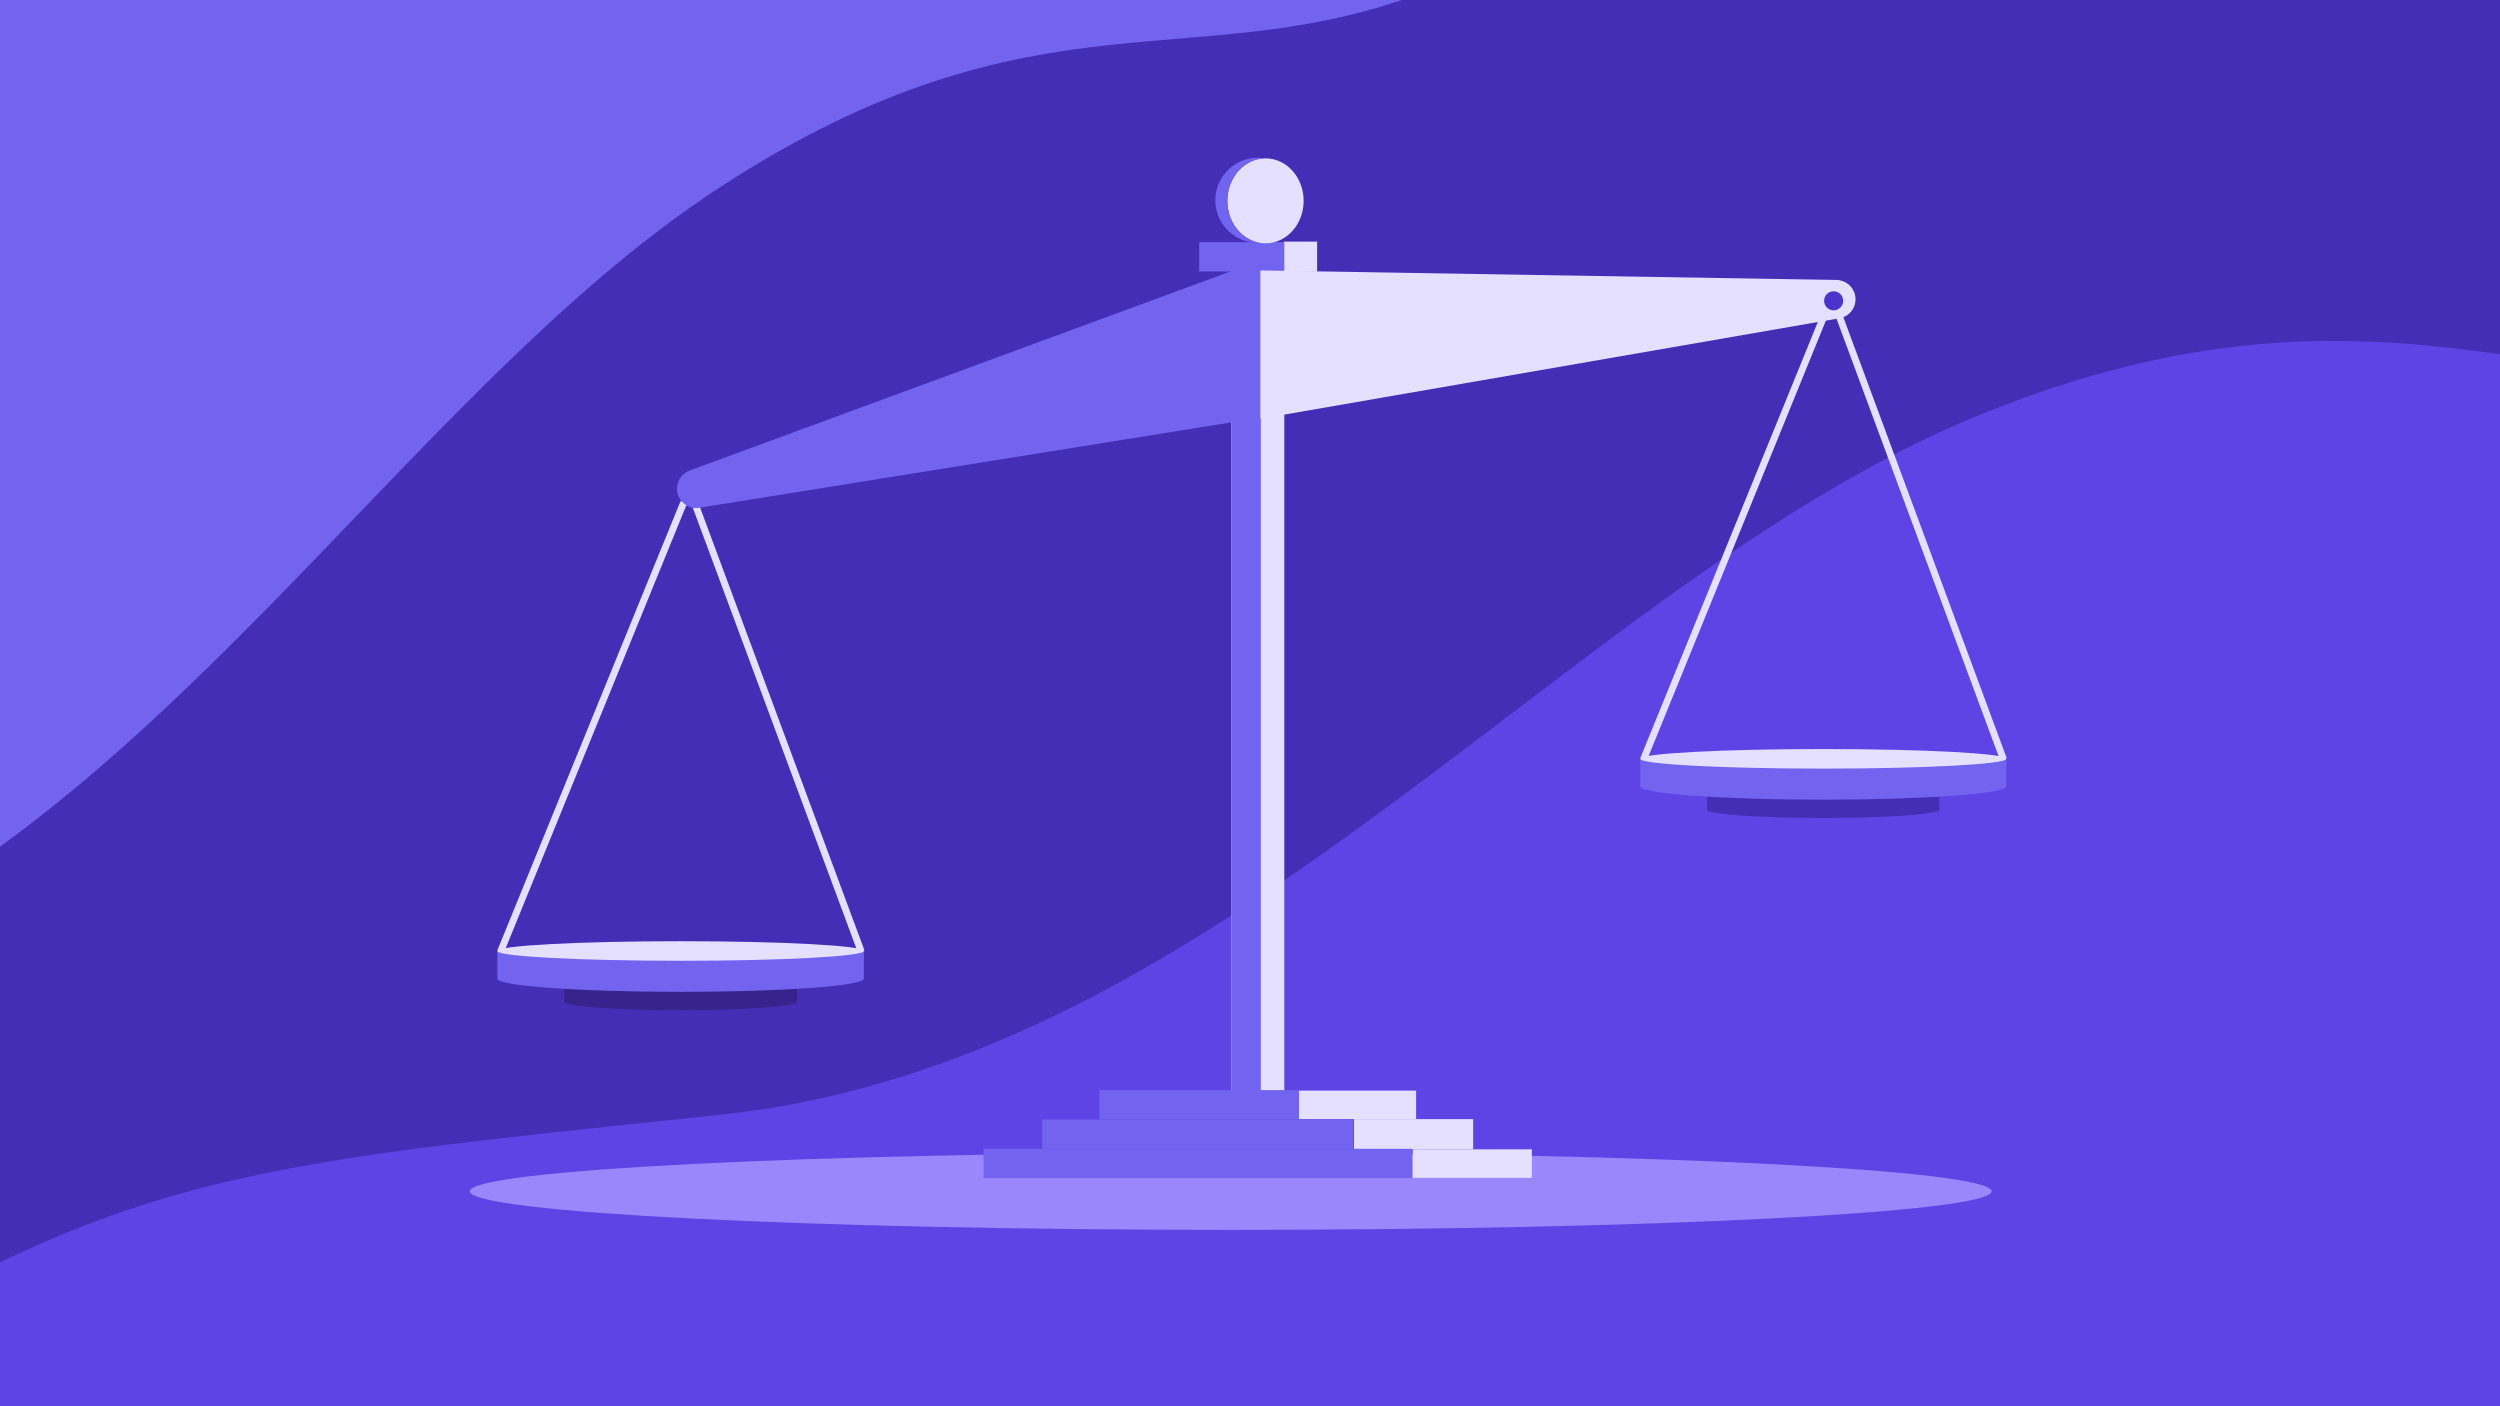 <svg width="1490" height="838" viewBox="0 0 1490 838" fill="none" xmlns="http://www.w3.org/2000/svg">
<g clip-path="url(#clip0_512_58265)">
<path d="M0 0H1490V838H0V0Z" fill="#5E44E4"/>
<path d="M1714.21 223.48C1882.2 195.872 1895.78 183.781 1971.75 86.426L1239.4 -595.709L-601.133 861.302C-623.932 879.351 -627.709 912.405 -609.568 935.132C-602.617 943.839 -593.167 950.267 -582.202 952.366C-505.747 967.001 -339.3 963.673 -166.829 850.342C66.113 697.275 127.802 696.382 430.142 664.296C732.482 632.21 937.918 344.675 1182.08 246.377C1426.24 148.08 1537.84 252.467 1714.21 223.48Z" fill="#442EB5"/>
<path d="M1187 710C1187 722.703 983.961 733 733.5 733C483.039 733 280 722.703 280 710C280 697.297 483.039 687 733.5 687C983.961 687 1187 697.297 1187 710Z" fill="#9B87FC"/>
<path d="M733.969 158.324H765.445V656.706H733.969V158.324Z" fill="#E5E0FF"/>
<path d="M733.969 158.324H751.456V656.706H733.969V158.324Z" fill="#7264EF"/>
<path d="M774 650H844V667H774V650Z" fill="#E5E0FF"/>
<path d="M765 144H785V162H765V144Z" fill="#E5E0FF"/>
<path d="M714.734 144.334H765.447V161.822H714.734V144.334Z" fill="#7264EF"/>
<path d="M655.277 649.711H774.19V667.199H655.277V649.711Z" fill="#7264EF"/>
<path d="M807 667H878V685H807V667Z" fill="#E5E0FF"/>
<path d="M621.176 667.198H806.539V684.685H621.176V667.198Z" fill="#7264EF"/>
<path d="M842 685H913V702H842V685Z" fill="#E5E0FF"/>
<path d="M474.98 597.064C474.98 599.829 443.939 602.071 405.648 602.071C367.357 602.071 336.316 599.829 336.316 597.064C336.316 594.299 367.357 592.058 405.648 592.058C443.939 592.058 474.98 594.299 474.98 597.064Z" fill="#36248C"/>
<path d="M336.316 586.398H474.98V596.847H336.316V586.398Z" fill="#36248C"/>
<path d="M474.98 586.616C474.98 588.66 443.939 590.317 405.648 590.317C367.357 590.317 336.316 588.66 336.316 586.616C336.316 584.572 367.357 582.916 405.648 582.916C443.939 582.916 474.98 584.572 474.98 586.616Z" fill="#E5E0FF"/>
<path d="M514.891 583.258C514.891 587.615 465.982 591.147 405.649 591.147C345.316 591.147 296.406 587.615 296.406 583.258C296.406 578.901 345.316 575.37 405.649 575.37C465.982 575.37 514.891 578.901 514.891 583.258Z" fill="#7264EF"/>
<path d="M296.406 566.452H514.891V582.915H296.406V566.452Z" fill="#7264EF"/>
<path d="M514.891 566.795C514.891 570.015 465.982 572.626 405.649 572.626C345.316 572.626 296.406 570.015 296.406 566.795C296.406 563.575 345.316 560.964 405.649 560.964C465.982 560.964 514.891 563.575 514.891 566.795Z" fill="#E5E0FF"/>
<path fill-rule="evenodd" clip-rule="evenodd" d="M412.624 301.9C411.968 300.133 409.483 300.094 408.771 301.839L300.278 567.866L296.449 566.304L404.943 300.277C407.078 295.042 414.532 295.161 416.5 300.461L515.199 566.365L511.323 567.804L412.624 301.9Z" fill="#E5E0FF"/>
<path d="M1155.85 482.532C1155.85 485.297 1124.86 487.538 1086.64 487.538C1048.42 487.538 1017.43 485.297 1017.43 482.532C1017.43 479.766 1048.42 477.525 1086.64 477.525C1124.86 477.525 1155.85 479.766 1155.85 482.532Z" fill="#442EB5"/>
<path d="M1017.43 471.865H1155.85V482.314H1017.43V471.865Z" fill="#442EB5"/>
<path d="M1155.85 472.083C1155.85 474.127 1124.86 475.784 1086.64 475.784C1048.42 475.784 1017.43 474.127 1017.43 472.083C1017.43 470.04 1048.42 468.383 1086.64 468.383C1124.86 468.383 1155.85 470.04 1155.85 472.083Z" fill="#E5E0FF"/>
<path d="M1195.69 468.725C1195.69 473.082 1146.87 476.614 1086.64 476.614C1026.41 476.614 977.59 473.082 977.59 468.725C977.59 464.368 1026.41 460.836 1086.64 460.836C1146.87 460.836 1195.69 464.368 1195.69 468.725Z" fill="#7264EF"/>
<path d="M977.59 451.919H1195.69V468.382H977.59V451.919Z" fill="#7264EF"/>
<path d="M1195.69 452.262C1195.69 455.482 1146.87 458.093 1086.64 458.093C1026.41 458.093 977.59 455.482 977.59 452.262C977.59 449.042 1026.41 446.431 1086.64 446.431C1146.87 446.431 1195.69 449.042 1195.69 452.262Z" fill="#E5E0FF"/>
<path fill-rule="evenodd" clip-rule="evenodd" d="M1093.6 187.385C1092.95 185.617 1090.46 185.577 1089.75 187.324L981.454 453.331L977.625 451.772L1085.92 185.765C1088.05 180.525 1095.52 180.643 1097.48 185.948L1196 451.833L1192.12 453.27L1093.6 187.385Z" fill="#E5E0FF"/>
<path d="M403.643 293.141C402.736 287.686 405.835 282.356 411.025 280.445L740.837 159.03L738.339 251.006L416.829 302.623C410.573 303.627 404.682 299.391 403.643 293.141V293.141Z" fill="#7264EF"/>
<path d="M1105.74 176.468C1104.83 170.996 1100.14 166.955 1094.6 166.864L751.219 161.188L751.219 249.566L1096.37 189.673C1102.59 188.593 1106.78 182.696 1105.74 176.468V176.468Z" fill="#E5E0FF"/>
<path d="M586.203 684.686H841.515V702.173H586.203V684.686Z" fill="#7264EF"/>
<path d="M776.97 119.702C776.97 133.689 766.788 145.027 754.229 145.027C741.67 145.027 731.488 133.689 731.488 119.702C731.488 105.716 741.67 94.377 754.229 94.377C766.788 94.377 776.97 105.716 776.97 119.702Z" fill="#E5E0FF"/>
<path fill-rule="evenodd" clip-rule="evenodd" d="M754.082 94.378C741.59 94.466 731.488 105.77 731.488 119.702C731.488 132.296 739.743 142.743 750.555 144.698C750.27 144.708 749.984 144.713 749.696 144.713C735.692 144.713 724.34 133.36 724.34 119.356C724.34 105.352 735.692 94 749.696 94C751.192 94 752.657 94.129 754.082 94.378Z" fill="#7264EF"/>
<path d="M1098.53 179.277C1098.53 182.417 1095.98 184.963 1092.84 184.963C1089.7 184.963 1087.16 182.417 1087.16 179.277C1087.16 176.138 1089.7 173.592 1092.84 173.592C1095.98 173.592 1098.53 176.138 1098.53 179.277Z" fill="#4C33CC"/>
<path d="M854.827 -7.179C988.177 -60.901 998.402 -73.063 1053.95 -164.67L427.514 -566.926L-974.347 943.441C-988.516 958.706 -987.58 982.515 -972.258 996.622C-965.62 1002.73 -957.053 1006.39 -948.022 1005.96C-885.656 1002.97 -752.426 968.699 -620.533 846.366C-442.066 680.835 -392.578 668.44 -151.585 585.711C89.407 502.983 238.23 236.016 428.781 111.798C619.332 -12.42 714.819 49.226 854.827 -7.179Z" fill="#7264EF"/>
</g>
<defs>
<clipPath id="clip0_512_58265">
<rect width="1490" height="838" fill="white"/>
</clipPath>
</defs>
</svg>
